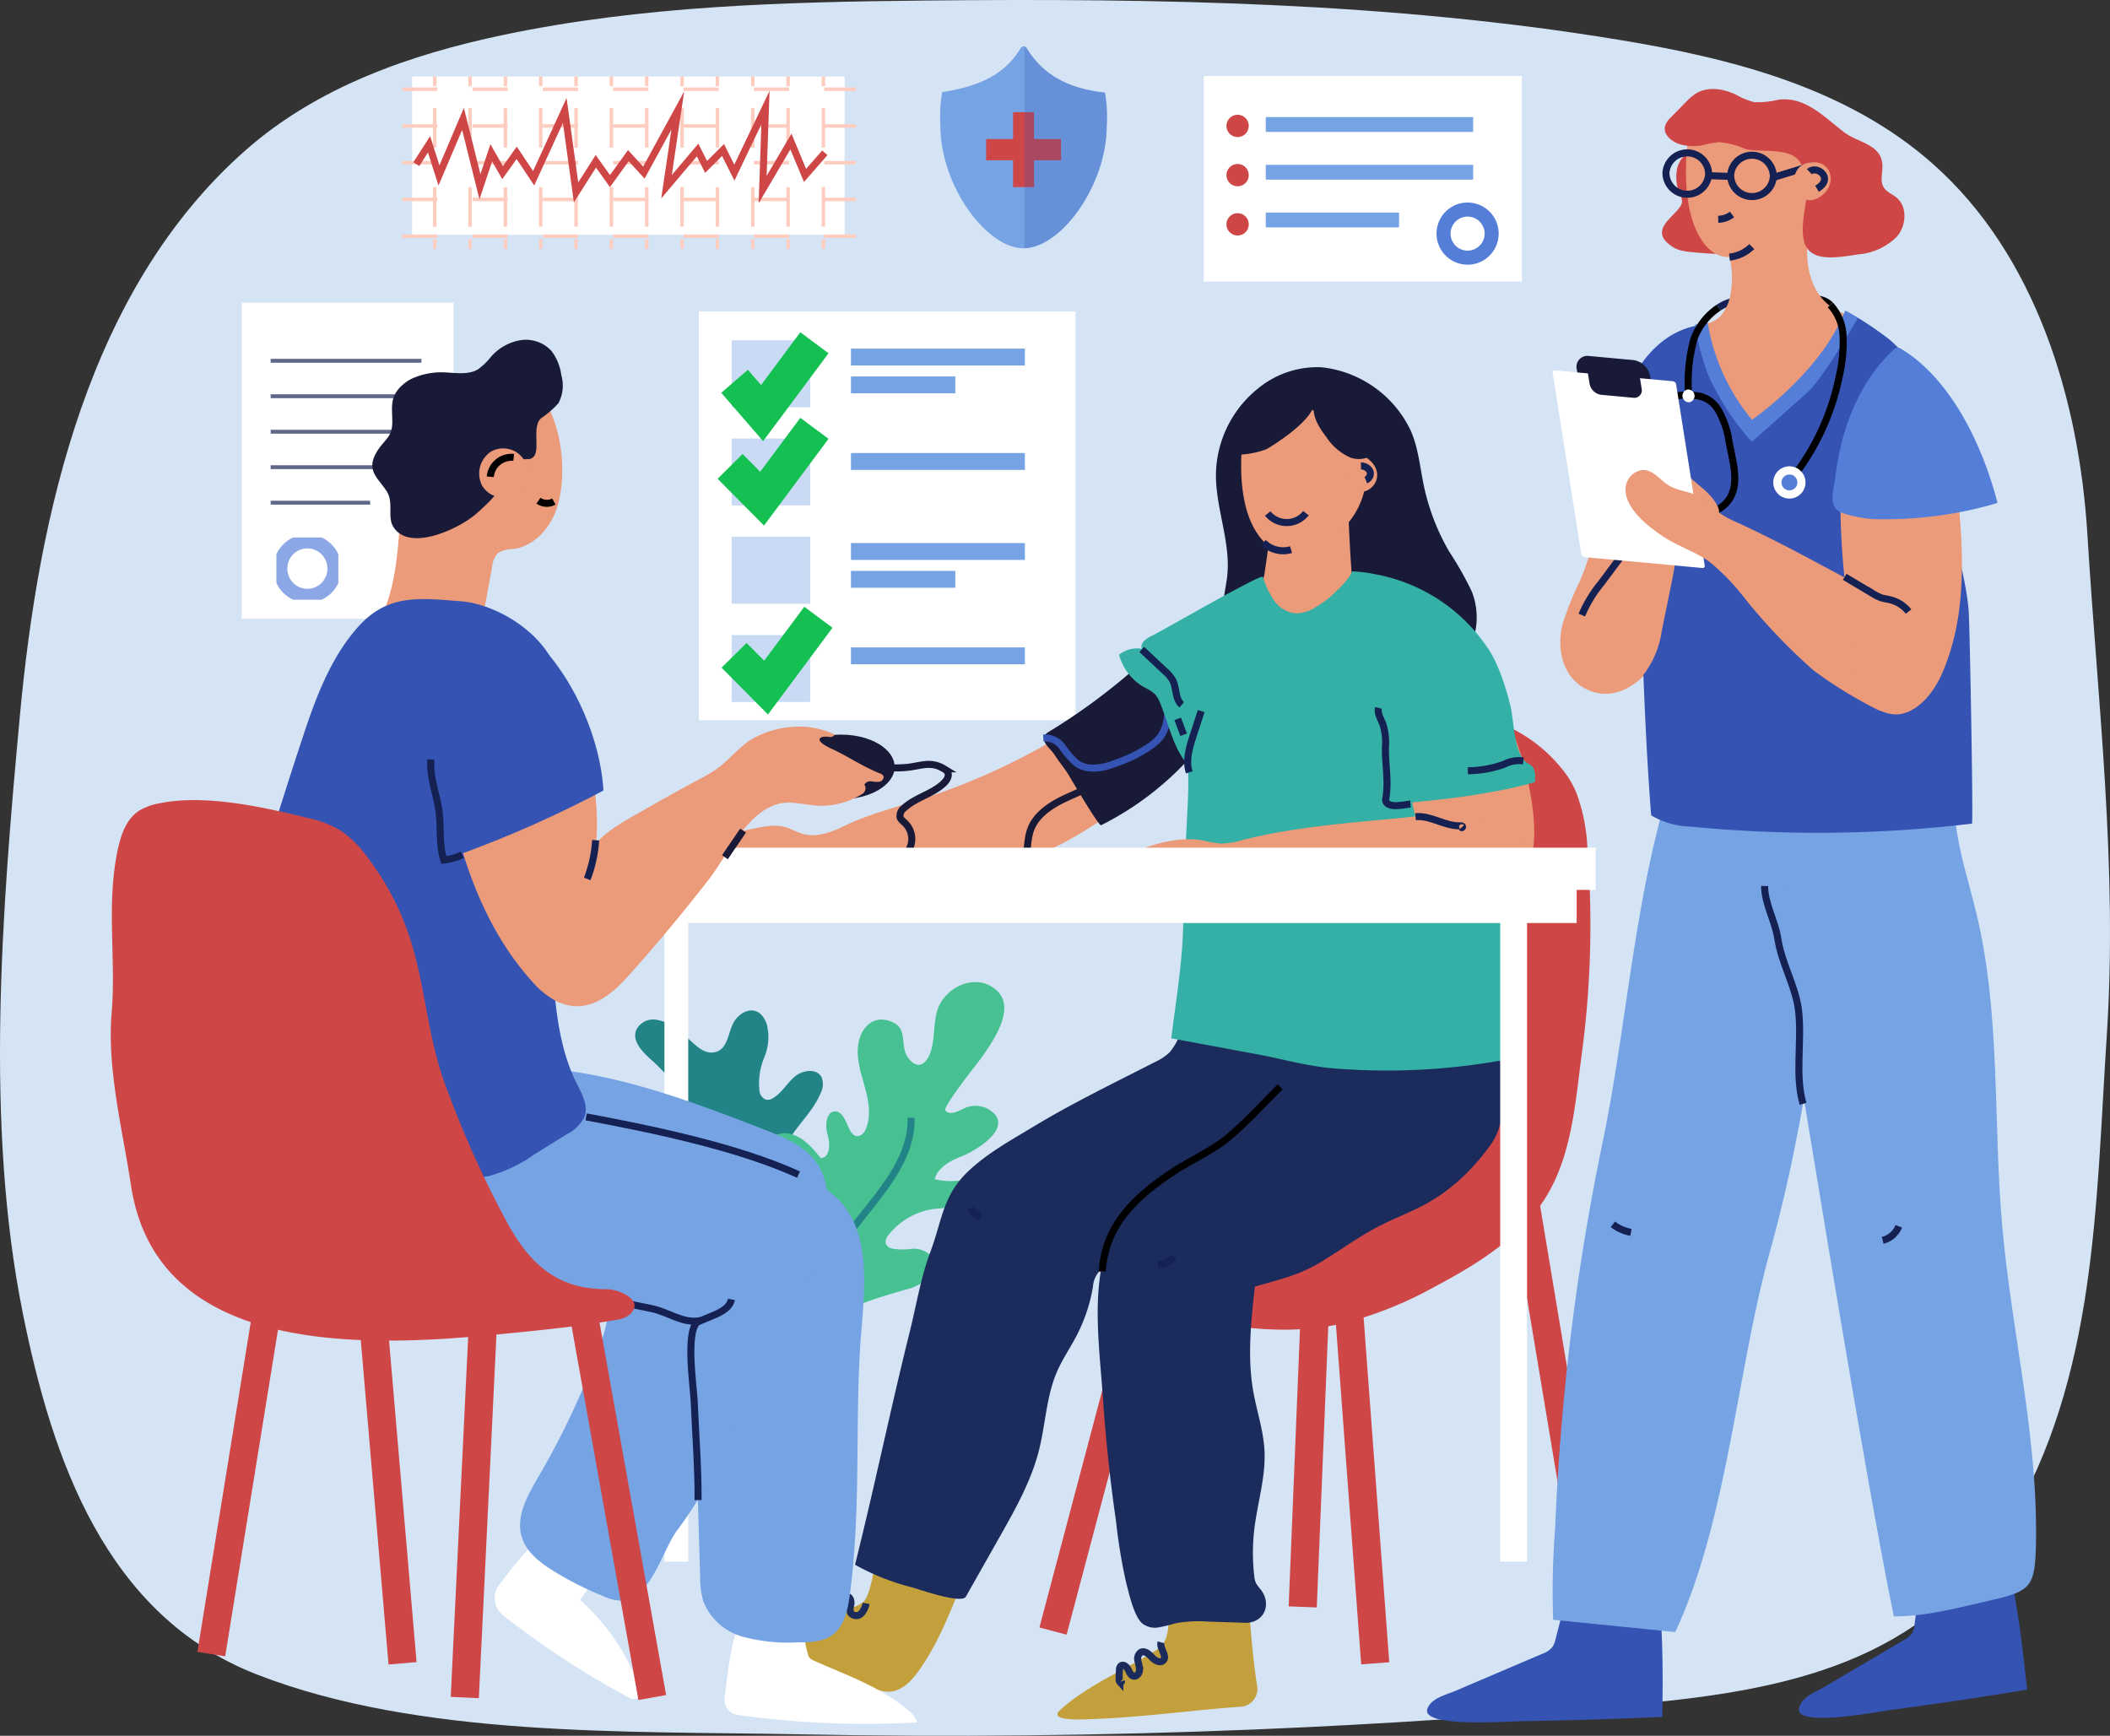 <svg id="Grupo_1081149" data-name="Grupo 1081149" xmlns="http://www.w3.org/2000/svg" xmlns:xlink="http://www.w3.org/1999/xlink" width="300" height="246.811" viewBox="0 0 300 246.811">
  <rect x="0" y="0" width="300" height="246.811" fill="#333333" stroke="none"/>
  <defs>
    <clipPath id="clip-path">
      <rect id="Rectángulo_379682" data-name="Rectángulo 379682" width="300" height="246.811" fill="none"/>
    </clipPath>
    <clipPath id="clip-path-3">
      <rect id="Rectángulo_379650" data-name="Rectángulo 379650" width="11.164" height="9.521" fill="none"/>
    </clipPath>
    <clipPath id="clip-path-4">
      <rect id="Rectángulo_379652" data-name="Rectángulo 379652" width="11.164" height="9.52" fill="none"/>
    </clipPath>
    <clipPath id="clip-path-7">
      <rect id="Rectángulo_379665" data-name="Rectángulo 379665" width="11.722" height="28.674" fill="none"/>
    </clipPath>
    <clipPath id="clip-path-8">
      <rect id="Rectángulo_379674" data-name="Rectángulo 379674" width="21.434" height="0.553" fill="none"/>
    </clipPath>
    <clipPath id="clip-path-12">
      <rect id="Rectángulo_379678" data-name="Rectángulo 379678" width="14.137" height="0.553" fill="none"/>
    </clipPath>
    <clipPath id="clip-path-13">
      <rect id="Rectángulo_379679" data-name="Rectángulo 379679" width="8.81" height="8.852" fill="none"/>
    </clipPath>
  </defs>
  <g id="Grupo_1081148" data-name="Grupo 1081148" clip-path="url(#clip-path)">
    <g id="Grupo_1081147" data-name="Grupo 1081147">
      <g id="Grupo_1081146" data-name="Grupo 1081146" clip-path="url(#clip-path)">
        <path id="Trazado_833975" data-name="Trazado 833975" d="M178.194,245.922q27.542-1.127,55.008-3.68c20.489-1.905,40.54-5.791,52.259-25.308,12.673-21.107,12.507-45.734,14.076-69.6,1.585-24.108-1.292-47.405-2.748-71.3C295.6,56.6,289.4,36.265,274.865,23.347,262.555,12.408,246.13,8.293,230.219,5.667,197.647.294,164.54-.257,131.573.077c-20.1.2-40.32.745-60.031,4.893C58.4,7.735,45.217,12.294,34.937,21.344,12.638,40.975,5.485,72.938,2.806,101.989c-2.516,27.277-4.984,57.762.429,84.7C7.413,207.471,15.013,229.72,36.544,238.1c23.077,8.979,52.659,8.017,77.079,8.5q32.286.641,64.572-.679" transform="translate(0 0)" fill="#d5e4f5"/>
        <rect id="Rectángulo_379648" data-name="Rectángulo 379648" width="53.542" height="58.119" transform="translate(99.368 44.291)" fill="#fff"/>
        <g id="Grupo_1081115" data-name="Grupo 1081115" transform="translate(104.031 90.295)" opacity="0.4">
          <g id="Grupo_1081114" data-name="Grupo 1081114">
            <g id="Grupo_1081113" data-name="Grupo 1081113" clip-path="url(#clip-path-3)">
              <rect id="Rectángulo_379649" data-name="Rectángulo 379649" width="11.164" height="9.521" fill="#76a3e3"/>
            </g>
          </g>
        </g>
        <g id="Grupo_1081118" data-name="Grupo 1081118" transform="translate(104.031 76.323)" opacity="0.4">
          <g id="Grupo_1081117" data-name="Grupo 1081117">
            <g id="Grupo_1081116" data-name="Grupo 1081116" clip-path="url(#clip-path-4)">
              <rect id="Rectángulo_379651" data-name="Rectángulo 379651" width="11.164" height="9.521" transform="translate(0 -0.001)" fill="#76a3e3"/>
            </g>
          </g>
        </g>
        <g id="Grupo_1081121" data-name="Grupo 1081121" transform="translate(104.031 62.351)" opacity="0.4">
          <g id="Grupo_1081120" data-name="Grupo 1081120">
            <g id="Grupo_1081119" data-name="Grupo 1081119" clip-path="url(#clip-path-3)">
              <rect id="Rectángulo_379653" data-name="Rectángulo 379653" width="11.164" height="9.521" fill="#76a3e3"/>
            </g>
          </g>
        </g>
        <g id="Grupo_1081124" data-name="Grupo 1081124" transform="translate(104.031 48.379)" opacity="0.4">
          <g id="Grupo_1081123" data-name="Grupo 1081123">
            <g id="Grupo_1081122" data-name="Grupo 1081122" clip-path="url(#clip-path-3)">
              <rect id="Rectángulo_379655" data-name="Rectángulo 379655" width="11.164" height="9.521" fill="#76a3e3"/>
            </g>
          </g>
        </g>
        <path id="Trazado_833976" data-name="Trazado 833976" d="M188.942,93.643l3.915,4.522,7.44-10" transform="translate(-84.502 -39.429)" fill="none" stroke="#14c052" stroke-miterlimit="10" stroke-width="5"/>
        <path id="Trazado_833977" data-name="Trazado 833977" d="M187.792,115.588l4.551,4.589,7.44-10" transform="translate(-83.987 -49.273)" fill="none" stroke="#14c052" stroke-miterlimit="10" stroke-width="5"/>
        <path id="Trazado_833978" data-name="Trazado 833978" d="M188.814,164.186l4.551,4.589,7.44-10" transform="translate(-84.445 -71.008)" fill="none" stroke="#14c052" stroke-miterlimit="10" stroke-width="5"/>
        <rect id="Rectángulo_379657" data-name="Rectángulo 379657" width="24.73" height="2.402" transform="translate(120.988 49.569)" fill="#76a3e3"/>
        <rect id="Rectángulo_379658" data-name="Rectángulo 379658" width="14.837" height="2.402" transform="translate(120.989 53.525)" fill="#76a3e3"/>
        <rect id="Rectángulo_379659" data-name="Rectángulo 379659" width="24.73" height="2.402" transform="translate(120.988 64.415)" fill="#76a3e3"/>
        <rect id="Rectángulo_379660" data-name="Rectángulo 379660" width="24.73" height="2.402" transform="translate(120.988 77.215)" fill="#76a3e3"/>
        <rect id="Rectángulo_379661" data-name="Rectángulo 379661" width="24.73" height="2.402" transform="translate(120.988 92.053)" fill="#76a3e3"/>
        <rect id="Rectángulo_379662" data-name="Rectángulo 379662" width="14.837" height="2.402" transform="translate(120.989 81.172)" fill="#76a3e3"/>
        <line id="Línea_1027" data-name="Línea 1027" x1="2.291" y2="56.119" transform="translate(185.222 172.367)" fill="none" stroke="#cf4646" stroke-miterlimit="10" stroke-width="4"/>
        <line id="Línea_1028" data-name="Línea 1028" x1="12.984" y2="49.007" transform="translate(149.718 182.915)" fill="none" stroke="#cf4646" stroke-miterlimit="10" stroke-width="4"/>
        <line id="Línea_1029" data-name="Línea 1029" x2="8.589" y2="51.538" transform="translate(216.718 170.076)" fill="none" stroke="#cf4646" stroke-miterlimit="10" stroke-width="4"/>
        <line id="Línea_1030" data-name="Línea 1030" x2="4.427" y2="59.503" transform="translate(191.103 177)" fill="none" stroke="#cf4646" stroke-miterlimit="10" stroke-width="4"/>
        <path id="Trazado_833979" data-name="Trazado 833979" d="M347.654,191.455a21.362,21.362,0,0,0-9.194-7.329,31.876,31.876,0,0,0-25.235-.19,31.026,31.026,0,0,0-15.26,13.955c-2.379,4.765-1.89,11.912-2.856,17.273q-2.466,13.688-4.931,27.377c-.092.512-6.3,4.2-7.036,5.021-2.334,2.614-4.373,5.791-4,9.451a10.993,10.993,0,0,0,4.917,7.6,26.326,26.326,0,0,0,8.595,3.513c7.56,1.95,15.556,2.911,23.167,1.171a54.268,54.268,0,0,0,13.058-5.239c5-2.635,9.914-5.643,13.651-9.878,5.674-6.432,6.125-15.212,7.209-23.34a137.68,137.68,0,0,0,.783-29.011,25.632,25.632,0,0,0-1.567-7.948,14.66,14.66,0,0,0-1.3-2.422" transform="translate(-124.822 -81.141)" fill="#cf4646"/>
        <path id="Trazado_833980" data-name="Trazado 833980" d="M242.135,18.434a20.056,20.056,0,0,0-.264,4.763c0,8.56,6.559,17.44,11.826,17.44s11.826-8.881,11.826-17.44a19.508,19.508,0,0,0-.253-4.7c-4.962-.532-8.731-2.362-11.14-6.334a.493.493,0,0,0-.849.008c-2.287,3.915-6.2,5.489-11.146,6.259" transform="translate(-108.167 -5.335)" fill="#76a3e3"/>
        <rect id="Rectángulo_379663" data-name="Rectángulo 379663" width="2.978" height="10.647" transform="translate(144.04 15.954)" fill="#cf4646"/>
        <rect id="Rectángulo_379664" data-name="Rectángulo 379664" width="10.647" height="3.017" transform="translate(140.206 19.77)" fill="#cf4646"/>
        <g id="Grupo_1081127" data-name="Grupo 1081127" transform="translate(145.652 6.622)" opacity="0.24" style="mix-blend-mode: multiply;isolation: isolate">
          <g id="Grupo_1081126" data-name="Grupo 1081126">
            <g id="Grupo_1081125" data-name="Grupo 1081125" clip-path="url(#clip-path-7)">
              <path id="Trazado_833981" data-name="Trazado 833981" d="M274.948,18.525c-4.962-.532-8.731-2.363-11.139-6.334a.47.47,0,0,0-.312-.21V40.654c5.247-.134,11.7-8.94,11.7-17.434a19.507,19.507,0,0,0-.253-4.7" transform="translate(-263.497 -11.98)" fill="#3453b3"/>
            </g>
          </g>
        </g>
        <rect id="Rectángulo_379666" data-name="Rectángulo 379666" width="45.213" height="29.242" transform="translate(171.162 10.799)" fill="#fff"/>
        <path id="Trazado_833982" data-name="Trazado 833982" d="M318.635,31.108a1.584,1.584,0,1,1-1.584-1.584,1.584,1.584,0,0,1,1.584,1.584" transform="translate(-141.089 -13.204)" fill="#cf4646"/>
        <path id="Trazado_833983" data-name="Trazado 833983" d="M318.635,43.769a1.584,1.584,0,1,1-1.584-1.584,1.584,1.584,0,0,1,1.584,1.584" transform="translate(-141.089 -18.867)" fill="#cf4646"/>
        <circle id="Elipse_5958" data-name="Elipse 5958" cx="3.421" cy="3.421" r="3.421" transform="translate(204.547 35.76) rotate(-76.718)" fill="none" stroke="#557ed9" stroke-miterlimit="10" stroke-width="2"/>
        <path id="Trazado_833984" data-name="Trazado 833984" d="M318.635,56.429a1.584,1.584,0,1,1-1.584-1.584,1.584,1.584,0,0,1,1.584,1.584" transform="translate(-141.089 -24.529)" fill="#cf4646"/>
        <rect id="Rectángulo_379667" data-name="Rectángulo 379667" width="29.486" height="2.106" transform="translate(179.967 16.65)" fill="#76a3e3"/>
        <rect id="Rectángulo_379668" data-name="Rectángulo 379668" width="29.486" height="2.106" transform="translate(179.967 23.437)" fill="#76a3e3"/>
        <rect id="Rectángulo_379669" data-name="Rectángulo 379669" width="18.955" height="2.106" transform="translate(179.967 30.223)" fill="#76a3e3"/>
        <path id="Trazado_833985" data-name="Trazado 833985" d="M166.8,262.561a6.665,6.665,0,0,0-3.08-1.335,2.686,2.686,0,0,0-2.778,1.5c-.612,1.648,1,3.188,2.317,4.357a22.31,22.31,0,0,1,3.058,3.344,1.178,1.178,0,0,1,.327.928,1.069,1.069,0,0,1-.586.609c-2.435,1.319-5.881.358-7.843,2.312-.5.494-.823,1.334-.375,1.872a1.69,1.69,0,0,0,.936.469,13.329,13.329,0,0,0,3.522.371,7.3,7.3,0,0,1,2.32.113,1.832,1.832,0,0,1,1.407,1.651c1.122.771-.886,1.214-2.117,1.8s-2.859,1.166-2.917,2.526c-.076,1.78,2.6,2.175,4.194,1.385s3.257-2.134,4.94-1.549c1.213.751.107,2.589-1,3.482s-2.194,2.755-.966,3.479a1.665,1.665,0,0,0,1.066.157c1.72-.229,2.919-1.742,4.2-2.913s3.311-2.066,4.664-.981a3.541,3.541,0,0,1,.975,1.459c1.883,4.561.167,9.7-.23,14.623a2.621,2.621,0,0,0,.342,1.864,1.856,1.856,0,0,0,2.6-.028,4.782,4.782,0,0,0,1.211-2.6,28.058,28.058,0,0,0-.292-13.029c-.637-2.415-1.607-4.876-1.148-7.331.68-3.627,4.226-6.016,5.633-9.427a2.722,2.722,0,0,0,.121-2.277c-.678-1.27-2.657-1.02-3.767-.1s-1.829,2.277-3.049,3.041a1.449,1.449,0,0,1-1.078.27,1.49,1.49,0,0,1-.923-1.221,9.512,9.512,0,0,1,.682-4.8,7.424,7.424,0,0,0,.324-4.8c-1.045-2.721-3.278-2.091-4.473-.5-.9,1.2-.915,3.706-2.392,4.4-2.269,1.067-4.063-1.924-5.822-3.125" transform="translate(-70.498 -116.243)" fill="#228487"/>
        <path id="Trazado_833986" data-name="Trazado 833986" d="M214.486,290.5a1.193,1.193,0,0,1-.829-.682,1.443,1.443,0,0,1,.416-1.266,10.007,10.007,0,0,1,6.314-3.663,22.557,22.557,0,0,0,3.311-.47c2.192-.671,3.259-3.448.189-3.554a9.9,9.9,0,0,1-3.279-.211c.465-1.672,2.2-2.626,3.818-3.249,2.081-.8,8.053-4.407,3.616-6.822a3.826,3.826,0,0,0-3.437.09c-.817.4-1.953.931-2.47.185-.384-.553,4.927-7.162,5.405-7.864,1.579-2.317,4.581-6.744,1.873-9.192-2.985-2.7-7.526-.386-8.471,2.994-.43,1.541-.354,3.177-.65,4.749-.509,2.707-2.037,3.851-3.507,1.766-1.228-1.741.237-4.245-2.61-5.171-2.176-.708-3.785.691-4.317,2.783-.526,2.07.142,4.23.725,6.284s1.077,4.308.24,6.272a1.6,1.6,0,0,1-.962,1.016c-1.678.416-1.571-3.283-3.29-3.469-1.36-.148-1.595,1.916-1.2,3.226s.4,3.325-.969,3.4c-1.13-1.406-2.377-2.874-4.1-3.39s-4,.443-4.157,2.24a4.643,4.643,0,0,0,1.144,2.887l4.207,6.057c.616.886,1.148,2.29.238,2.869-.478.3-1.1.159-1.658.274-1.446.3-1.9,2.243-1.44,3.647s1.486,2.571,1.928,3.981c.823,2.627-.527,5.373-1.545,7.931-.909,2.283-1.748,5.8.333,7.624-.3-.263,4.491-9.135,5.174-9.914,2.576-2.935,8.28-4.42,11.958-5.513a7.03,7.03,0,0,0,2.261-.934c.984-.734,2.052-3.17.982-4.18a3.371,3.371,0,0,0-2.505-.667,8.453,8.453,0,0,1-2.654-.048l-.076-.022" transform="translate(-87.717 -112.981)" fill="#47c092"/>
        <path id="Trazado_833987" data-name="Trazado 833987" d="M218.335,287.538c.165,5.917-4.424,10.707-8.038,15.395a58.036,58.036,0,0,0-11.742,29.829" transform="translate(-88.8 -128.597)" fill="none" stroke="#228487" stroke-miterlimit="10" stroke-width="1"/>
        <path id="Trazado_833988" data-name="Trazado 833988" d="M384.885,408.527a3.176,3.176,0,0,1-1.432.958l-12.419,5.3c-1.254.535-3.376,1-3.926,2.512-.989,2.727,11.338,1.8,13.371,1.774q10.024-.15,20.039-.615c-.129.006,1.083-25.727-4.192-28.268-2.072-1-4.6.108-6.062,1.939s-2.092,4.223-2.687,6.536q-1.119,4.349-2.238,8.7a3.471,3.471,0,0,1-.454,1.162" transform="translate(-164.158 -174.34)" fill="#3453b3"/>
        <path id="Trazado_833989" data-name="Trazado 833989" d="M478.859,403.906a3.069,3.069,0,0,1-1.269,1.117l-11.368,6.691c-1.148.676-3.144,1.378-3.492,2.949-.628,2.83,11.176.515,13.137.254q9.671-1.284,19.3-2.881c-.124.02-2.045-25.765-7.448-27.7-2.122-.761-4.437.629-5.627,2.62s-1.515,4.445-1.812,6.818q-.559,4.462-1.118,8.924a3.542,3.542,0,0,1-.3,1.209" transform="translate(-206.939 -171.794)" fill="#3453b3"/>
        <path id="Trazado_833990" data-name="Trazado 833990" d="M442.856,196.2a34.691,34.691,0,0,0,1.564-6.031c.836-5.594-.019-14.269-5.822-16.893-6.47-2.926-13.643.412-17.744,5.7-3.513,4.529-5.169,10.2-6.56,15.755-3.7,14.775-4.79,29.909-7.86,44.705a335.941,335.941,0,0,0-6.746,54.914,111.6,111.6,0,0,0-.282,12.978l17.362,1.743c7.425-15.941,8.8-37.365,13.444-54.045,1.93-6.932,3.461-13.987,4.716-21.071,1.036-5.848,3.235-11.647,3.97-17.509.326-2.6.093-5.242.359-7.848.439-4.291,2.206-8.3,3.6-12.4" transform="translate(-178.576 -77.01)" fill="#76a3e3"/>
        <path id="Trazado_833991" data-name="Trazado 833991" d="M481.115,178.994c3.241,5.119,1.249,11.662,2,17.485.548,4.27,1.924,8.383,2.923,12.57,3.46,14.5,2.351,29.517,3.642,44.26,1.333,15.236,5.133,30.065,4.806,45.495-.124,5.857-.761,6.559-6.126,7.781-4.627,1.054-9.3,2.382-14.084,2.364-4.242-20.807-11.934-68.728-12.549-72.187-2.524-14.195-5.039-28.865-1.737-42.9,1.156-4.915,3.195-9.907,7.2-12.986s11.232-6.149,13.932-1.883" transform="translate(-205.016 -79.115)" fill="#76a3e3"/>
        <path id="Trazado_833992" data-name="Trazado 833992" d="M443.879,77.632a6.252,6.252,0,0,0-1.814.829" transform="translate(-197.707 -34.72)" fill="none" stroke="#142152" stroke-miterlimit="10" stroke-width="1"/>
        <path id="Trazado_833993" data-name="Trazado 833993" d="M465.677,76.672a6.837,6.837,0,0,1,1.7.3,3.181,3.181,0,0,1,1.135.684" transform="translate(-208.267 -34.29)" fill="none" stroke="#000" stroke-miterlimit="10" stroke-width="1"/>
        <path id="Trazado_833994" data-name="Trazado 833994" d="M430,52.823a9.757,9.757,0,0,0,1.887.3c3.57.326,7.83.874,8.716-3.155.677-3.077-1.025-7.765-3.377-9.8-2.242-1.935-6.588-2.571-7.551.952a6.125,6.125,0,0,0,.443,3.959,1.664,1.664,0,0,1,.212,1.036c-.456,1.752-5.222,3.754-1.285,6.277a3.736,3.736,0,0,0,.955.426" transform="translate(-191.193 -17.263)" fill="#cf4646"/>
        <path id="Trazado_833995" data-name="Trazado 833995" d="M433.089,61.21a6.25,6.25,0,0,0-1.52,4.988c.821,5.715,4.259,9.373,10.564,8.841,11.449-.966,26.721-11.268,13.056-16.424-5.165-1.948-5.744-7.624-5-11.918,1.754-10.171,8.656-16.684-16.955-15.152-.548,4.1-.893,8.468.045,12.542.649,2.819,2.309,6.5,5.609,6.481a12.886,12.886,0,0,1,.224,4.754,6.728,6.728,0,0,1-1.465,3.6,4.007,4.007,0,0,1-2.09,1.122,4.876,4.876,0,0,0-2.465,1.166" transform="translate(-192.988 -14.009)" fill="#eb9a7a"/>
        <path id="Trazado_833996" data-name="Trazado 833996" d="M405.392,121.893c-.385,1.178-.809,2.343-1.295,3.486a42.571,42.571,0,0,0-2.439,6.073c-.944,3.728.1,7.979,3.877,9.473,7.9,3.123,14.274-11.139,15.365-17.027.889-4.8,8.979-29.805-2.377-28.33a3.133,3.133,0,0,0-1.729.73c-.835.763-1.379,1.974-2.147,2.843a24.423,24.423,0,0,0-2.64,3.53,36.926,36.926,0,0,0-3.581,8.476c-1.078,3.561-1.881,7.215-3.034,10.746" transform="translate(-179.49 -42.714)" fill="#eb9a7a"/>
        <path id="Trazado_833997" data-name="Trazado 833997" d="M431.417,24.535c-.13.129-.259.26-.388.391L429.1,26.9a3.023,3.023,0,0,0-.845,1.213c-.363,1.276,1.024,2.384,2.312,2.7a7.1,7.1,0,0,0,2.947.094,16.04,16.04,0,0,1,2.422-.453,11.413,11.413,0,0,1,3.6.927c2.209.7,6.684-.439,8.038,2.154,1.924,3.684-.081,6.6.3,10.286.393,3.852,4.39,3.112,7.865,2.587a8.744,8.744,0,0,0,5.467-2.523c1.336-1.557,1.539-4.209-.03-5.53-.611-.514-1.44-.806-1.853-1.491-.518-.858-.175-1.95-.174-2.952,0-3.162-3.38-3.317-5.4-4.838-2.794-2.107-5.488-5.113-9.323-4.668a13.257,13.257,0,0,1-3.437.371,9.755,9.755,0,0,1-2.647-1.072c-1.75-.83-3.9-1.2-5.581-.244a6.541,6.541,0,0,0-1.337,1.071" transform="translate(-191.505 -10.24)" fill="#cf4646"/>
        <path id="Trazado_833998" data-name="Trazado 833998" d="M411.738,99.723l-.024.062a16.569,16.569,0,0,0-1.5,6.483,11.807,11.807,0,0,0,4.7,1.251,11.217,11.217,0,0,0,6.472-1.84c1.864-1.127,3.151-2.945,5.147-3.719a.542.542,0,0,0,.24-.146.57.57,0,0,0,.091-.314c.153-1.8-.343-18.117-2.2-17.741-7.484,1.518-10.409,9.5-12.935,15.964" transform="translate(-183.46 -37.457)" fill="#3453b3"/>
        <path id="Trazado_833999" data-name="Trazado 833999" d="M421.939,122.642c.365,9.757.689,19.56,1.458,29.282a11.534,11.534,0,0,0,5.651,1.6,185.8,185.8,0,0,0,39.96-.426c.2-.024-.31-28.394-.475-30.352-.472-5.607-2.666-11.006-2.727-16.632-.019-1.705.16-3.416-.012-5.113a24.983,24.983,0,0,0-1.138-4.8,28.691,28.691,0,0,0-1.848-4.907A24.4,24.4,0,0,0,457.3,84.28c-.471-.382-6.1-4.61-6.462-3.688-3.429,8.8-13.091,15.228-13.1,15.235-.226.15-2.531-3.348-2.667-3.566-2.019-3.239-2.838-6.6-3.918-10.2-5.879.8-7.324,9.459-8.1,14.413a135.1,135.1,0,0,0-1.106,26.168" transform="translate(-188.633 -35.985)" fill="#3453b3"/>
        <path id="Trazado_834000" data-name="Trazado 834000" d="M451.224,42.965a3.037,3.037,0,0,1-6.067-.22A3.037,3.037,0,0,1,451.224,42.965Z" transform="translate(-199.09 -17.844)" fill="none" stroke="#142152" stroke-miterlimit="10" stroke-width="1"/>
        <path id="Trazado_834001" data-name="Trazado 834001" d="M434.579,42.363a3.037,3.037,0,0,1-6.067-.22A3.037,3.037,0,0,1,434.579,42.363Z" transform="translate(-191.646 -17.575)" fill="none" stroke="#142152" stroke-miterlimit="10" stroke-width="1"/>
        <line id="Línea_1031" data-name="Línea 1031" x2="3.134" y2="0.113" transform="translate(242.926 24.975)" fill="none" stroke="#142152" stroke-miterlimit="10" stroke-width="1"/>
        <line id="Línea_1032" data-name="Línea 1032" y1="1.781" x2="5.794" transform="translate(251.94 23.512)" fill="none" stroke="#142152" stroke-miterlimit="10" stroke-width="1"/>
        <path id="Trazado_834002" data-name="Trazado 834002" d="M465.108,46.688c-3.5,2.168-5.249-4.241-1.54-4.9,3.391-.605,4.194,3.259,1.54,4.9" transform="translate(-206.399 -18.659)" fill="#eb9a7a"/>
        <path id="Trazado_834003" data-name="Trazado 834003" d="M444.848,64.924a5.356,5.356,0,0,0,3.173-1.5" transform="translate(-198.952 -28.364)" fill="none" stroke="#142152" stroke-miterlimit="10" stroke-width="1"/>
        <path id="Trazado_834004" data-name="Trazado 834004" d="M465.41,43.965c1.009-.976,3.6.919,1.08,2.416" transform="translate(-208.148 -19.543)" fill="none" stroke="#142152" stroke-miterlimit="10" stroke-width="1"/>
        <path id="Trazado_834005" data-name="Trazado 834005" d="M443.914,55.175a3.382,3.382,0,0,1-1.959.681" transform="translate(-197.658 -24.676)" fill="none" stroke="#142152" stroke-miterlimit="10" stroke-width="1"/>
        <path id="Trazado_834006" data-name="Trazado 834006" d="M457.307,79.933c-3.431,8.8-13.234,15.5-13.234,15.5a28.874,28.874,0,0,1-6.32-13.91c-.527.158-1.29.24-1.8.424a37.723,37.723,0,0,0,1.955,7.285,37.708,37.708,0,0,0,6.136,9.349s6.874-6.1,7.968-7.1c1.867-1.7,5.55-7.84,7.141-10.574-.644-.252-1.166-.758-1.843-.978" transform="translate(-194.973 -35.749)" fill="#557ed9"/>
        <path id="Trazado_834007" data-name="Trazado 834007" d="M417.092,144.412a13.353,13.353,0,0,1-2.4,5.918c-2.366,2.849-9.047,4.344-10.233-.467-.8-3.258,2.26-8.267,3.692-11.109,1.31-2.6,2.756-5.124,4.082-7.712,1.145-2.235,2.66-4.33,3.561-6.674.607-1.58,1.507-2.84,3.555-1.848a4.158,4.158,0,0,1,2.124,3.216,7.508,7.508,0,0,1-1.147,4.956c-1.221,1.972-1.25,3.949-1.693,6.133q-.693,3.4-1.384,6.8-.08.391-.162.784" transform="translate(-180.831 -54.638)" fill="#eb9a7a"/>
        <path id="Trazado_834008" data-name="Trazado 834008" d="M412.3,143.51l-2.713,3.637a18.181,18.181,0,0,0-2.717,4.493" transform="translate(-181.966 -64.183)" fill="none" stroke="#142152" stroke-miterlimit="10" stroke-width="1"/>
        <path id="Trazado_834009" data-name="Trazado 834009" d="M438.585,79.131a9.1,9.1,0,0,0-3.526,4.508A23.161,23.161,0,0,0,434.287,91" transform="translate(-194.228 -35.39)" fill="none" stroke="#000" stroke-miterlimit="10" stroke-width="1"/>
        <path id="Trazado_834010" data-name="Trazado 834010" d="M434.414,101.746a4.088,4.088,0,0,1,4.136,1.961,12.71,12.71,0,0,1,1.593,4.668l.376,1.871c.38,1.885.742,3.933-.074,5.667a4.373,4.373,0,0,1-3.8,2.488" transform="translate(-194.286 -45.465)" fill="none" stroke="#000" stroke-miterlimit="10" stroke-width="1"/>
        <path id="Trazado_834011" data-name="Trazado 834011" d="M436.971,131.911a.705.705,0,0,1,.061-.345l.069-.153a.517.517,0,0,1,.155-.209.5.5,0,0,1,.222-.146.5.5,0,0,1,.261-.035.486.486,0,0,1,.25.058l.144.094a.68.68,0,0,1,.2.294c.013.06.025.12.039.18a.709.709,0,0,1-.061.346l-.069.152a.511.511,0,0,1-.155.21.5.5,0,0,1-.222.146.492.492,0,0,1-.262.035.484.484,0,0,1-.249-.058l-.145-.094a.689.689,0,0,1-.2-.294l-.038-.18" transform="translate(-195.428 -58.596)"/>
        <path id="Trazado_834012" data-name="Trazado 834012" d="M429.114,101.629a4.1,4.1,0,0,0-4.041,2.159,12.748,12.748,0,0,0-1.378,4.74l-.29,1.887c-.292,1.9-.561,3.966.333,5.657a4.36,4.36,0,0,0,3.91,2.3" transform="translate(-189.237 -45.427)" fill="none" stroke="#000" stroke-miterlimit="10" stroke-width="1"/>
        <path id="Trazado_834013" data-name="Trazado 834013" d="M431.671,131.887a.7.7,0,0,0-.076-.342l-.076-.149a.511.511,0,0,0-.165-.2.669.669,0,0,0-.738-.088l-.14.1a.692.692,0,0,0-.187.3c-.01.06-.02.121-.03.182a.7.7,0,0,0,.077.342l.076.149a.511.511,0,0,0,.164.2.5.5,0,0,0,.229.135.728.728,0,0,0,.51-.048l.14-.1a.69.69,0,0,0,.188-.3l.03-.182" transform="translate(-192.427 -58.6)"/>
        <path id="Trazado_834014" data-name="Trazado 834014" d="M433.479,100.18a.919.919,0,0,1,.278,1.813.919.919,0,0,1-.278-1.813" transform="translate(-193.544 -44.798)" fill="#fff"/>
        <path id="Trazado_834015" data-name="Trazado 834015" d="M437.022,125.236a5.781,5.781,0,0,1,.481.809,1.734,1.734,0,0,1,.221.8.711.711,0,0,1-.425.659.949.949,0,0,1-.414.022,3.779,3.779,0,0,1-2.612-1.461,15.349,15.349,0,0,1-1.584-2.54c-.208-.426-1.028-3.6.205-2.246,1.281,1.408,3.03,2.412,4.127,3.962" transform="translate(-193.309 -54.089)" fill="#eb9a7a"/>
        <path id="Trazado_834016" data-name="Trazado 834016" d="M408.707,100.658l6.344.585a1.546,1.546,0,0,0,1.713-1.91l-.773-4.9a2.826,2.826,0,0,0-2.376-2.287l-6.345-.585a1.547,1.547,0,0,0-1.713,1.91l.774,4.9a2.825,2.825,0,0,0,2.376,2.287" transform="translate(-181.368 -40.946)" fill="#191a37"/>
        <path id="Trazado_834017" data-name="Trazado 834017" d="M403.888,121.824l16.784,1.549a.289.289,0,0,0,.319-.357l-4.07-25.769a.527.527,0,0,0-.443-.426l-16.784-1.549a.288.288,0,0,0-.32.356l4.069,25.77a.527.527,0,0,0,.443.426" transform="translate(-178.613 -42.608)" fill="#fff"/>
        <path id="Trazado_834018" data-name="Trazado 834018" d="M410.315,98.146l4.586.423a1.065,1.065,0,0,0,1.18-1.316l-.207-1.313a1.947,1.947,0,0,0-1.637-1.576l-4.586-.423a1.065,1.065,0,0,0-1.18,1.316l.208,1.314a1.947,1.947,0,0,0,1.637,1.575" transform="translate(-182.674 -42.011)" fill="#191a37"/>
        <path id="Trazado_834019" data-name="Trazado 834019" d="M444.906,149.446a83.021,83.021,0,0,1-9.708-10.128,31.836,31.836,0,0,0-5.09-5.322c-1.863-1.379-4.136-2.1-6.113-3.311-2.183-1.34-5.9-4.127-5.871-6.966a2.778,2.778,0,0,1,2.328-2.811c1.409-.083,2.353,1.1,3.359,1.883,1.475,1.145,3.453,1.056,4.981,2a12.546,12.546,0,0,1,1.648,1.45,14.79,14.79,0,0,0,3.736,2.2c3.811,1.769,7.5,3.669,11.2,5.663,4.107,2.215,8.88,4.533,12.132,7.925,2.078,2.167,4.343,5.153,3.514,8.039-.758,2.637-2.951,7.009-7.343,4.784a61.836,61.836,0,0,1-8.775-5.413" transform="translate(-187 -54.072)" fill="#eb9a7a"/>
        <path id="Trazado_834020" data-name="Trazado 834020" d="M482.827,124.33a70.623,70.623,0,0,1,7.232,1.424c.9,8.628,1.191,17.534-2.307,25.4-1.38,3.1-4.245,6.35-7.542,5.536-2.173-.536-3.558-2.7-4.228-4.832-1.547-4.927-1.658-9.785-2.079-14.9a104.193,104.193,0,0,1-.493-13.441,68.178,68.178,0,0,1,9.417.815" transform="translate(-211.697 -55.24)" fill="#eb9a7a"/>
        <path id="Trazado_834021" data-name="Trazado 834021" d="M472.811,112.943a19.613,19.613,0,0,0,4.271.85c.547.012,1.094.023,1.642.021a56.5,56.5,0,0,0,14.752-1.936c.447-.123.891-.259,1.334-.394-2.142-8.318-6.694-17.685-13.706-21.9a.944.944,0,0,0-.531-.184.968.968,0,0,0-.559.324c-5.137,4.884-7.47,11.509-8.312,18.4-.248,2.023-1.043,4.052,1.109,4.816" transform="translate(-210.806 -39.982)" fill="#557ed9"/>
        <path id="Trazado_834022" data-name="Trazado 834022" d="M466.8,78.455a6.885,6.885,0,0,1,1.793,4.209,21.319,21.319,0,0,1-.534,5.934,34.336,34.336,0,0,1-6.209,13.858" transform="translate(-206.557 -35.088)" fill="none" stroke="#000" stroke-miterlimit="10" stroke-width="1"/>
        <path id="Trazado_834023" data-name="Trazado 834023" d="M456.4,121.144a2.292,2.292,0,1,0,3.112-.908,2.292,2.292,0,0,0-3.112.908" transform="translate(-203.994 -53.648)" fill="#fff"/>
        <path id="Trazado_834024" data-name="Trazado 834024" d="M458.365,122.643a1.129,1.129,0,1,0,1.533-.447,1.129,1.129,0,0,0-1.533.447" transform="translate(-204.935 -54.588)" fill="#557ed9"/>
        <path id="Trazado_834025" data-name="Trazado 834025" d="M474.477,148.379l3.951,2.352a6.371,6.371,0,0,0,1.26.628c.427.139.878.187,1.314.3a4.754,4.754,0,0,1,2.56,1.662" transform="translate(-212.203 -66.36)" fill="none" stroke="#142152" stroke-miterlimit="10" stroke-width="1"/>
        <path id="Trazado_834026" data-name="Trazado 834026" d="M459.348,258.878c-1.2-4.157-.091-9.1-.656-13.428-.441-3.375-2.418-6.593-2.932-10.088-.353-2.4-1.892-5.009-1.869-7.451" transform="translate(-202.996 -101.93)" fill="none" stroke="#142152" stroke-miterlimit="10" stroke-width="1"/>
        <path id="Trazado_834027" data-name="Trazado 834027" d="M414.853,314.936a6.023,6.023,0,0,0,2.578,1.144" transform="translate(-185.537 -140.851)" fill="none" stroke="#142152" stroke-miterlimit="10" stroke-width="1"/>
        <path id="Trazado_834028" data-name="Trazado 834028" d="M486.548,315.45a3.333,3.333,0,0,1-2.29,1.994" transform="translate(-216.578 -141.081)" fill="none" stroke="#142152" stroke-miterlimit="10" stroke-width="1"/>
        <path id="Trazado_834029" data-name="Trazado 834029" d="M287.056,409.333a2.427,2.427,0,0,1-.183.242,4.236,4.236,0,0,1-.967.764c-4.49,2.858-9.58,4.852-13.521,8.43-1.9,1.728,3.729,1.318,4.431,1.3,2.388-.071,4.773-.248,7.153-.452,4.707-.405,9.4-.98,14.113-1.311a2.525,2.525,0,0,0,2.312-2.925c-.957-5.945-1.133-12.591-1.77-17.273-.242-1.779-1.065-.134-1.9-1.724-2.136-4.068-8.229-5.172-9.713-1.2-1.433,3.841,1.525,8.583.6,12.682a4.373,4.373,0,0,1-.557,1.466" transform="translate(-121.646 -175.633)" fill="#c4a03d"/>
        <path id="Trazado_834030" data-name="Trazado 834030" d="M207.027,401.715a2.33,2.33,0,0,1-.349.466,3.7,3.7,0,0,1-1.877.862,47.786,47.786,0,0,1-13.05.6c-1.117-.071-4.751.142-4.022,2.124a3.073,3.073,0,0,0,1.651,1.487c3.3,1.659,6.919,2.227,10.342,3.516,2.976,1.12,5.751,2.786,8.727,3.853a4.969,4.969,0,0,0,2.019.345c1.759-.129,3.1-1.588,4.124-3.026,3.034-4.273,4.839-9.409,6.838-14.218.625-1.5,1.25-3.223.571-4.7-1.331-2.9-8.673-4-10.986-1.883-2.485,2.272-2.573,6.479-3.543,9.487a5.541,5.541,0,0,1-.445,1.088" transform="translate(-83.916 -174.439)" fill="#c4a03d"/>
        <path id="Trazado_834031" data-name="Trazado 834031" d="M295.018,247.565a8.183,8.183,0,0,0-1.746-3.942,12.047,12.047,0,0,0-5.743-3.46,20.353,20.353,0,0,0-10.609-.337,8.549,8.549,0,0,0-3.556,1.588,10.032,10.032,0,0,0-1.95,2.446,70.168,70.168,0,0,0-5.278,10.16,8.2,8.2,0,0,1-1.489,2.634,7.644,7.644,0,0,1-2.07,1.368c-5.786,2.968-11.659,5.792-17.23,9.16-3.249,1.964-6.658,3.818-9.416,6.467-3.551,3.411-3.645,7.007-5.276,11.331-1.338,3.545-1.973,7.433-2.873,11.109-2.774,11.1-5.069,22.285-7.854,33.411a32.978,32.978,0,0,0,8.115,3.222c1.1.312,7.032,2.4,7.644,1.321l4.834-8.549c2.213-3.914,4.45-7.886,5.554-12.244.95-3.746,1.05-7.732,2.6-11.27.751-1.712,1.819-3.264,2.691-4.918a23.68,23.68,0,0,0,2.393-7.066,3.593,3.593,0,0,1,.793-2.079,3.316,3.316,0,0,1,1.444-.677,61.1,61.1,0,0,0,8.521-3.3,94.433,94.433,0,0,0,15.085-8.179A37.29,37.29,0,0,0,292.076,262c1.784-3.605,3.781-9.717,2.942-14.439" transform="translate(-98.361 -107.015)" fill="#1b2b5c"/>
        <path id="Trazado_834032" data-name="Trazado 834032" d="M333.2,282.52a25.415,25.415,0,0,1-4.588,3.118c-2,1.055-4.12,1.851-6.132,2.877-2.949,1.5-5.613,3.481-8.437,5.193-3.065,1.857-5.959,2.48-9.351,3.476-.546,4.951-1.09,9.982-.227,14.888.491,2.789,1.433,5.509,1.591,8.337.211,3.785-.993,7.493-1.442,11.258a28.393,28.393,0,0,0-.009,6.645,3.122,3.122,0,0,0,.253,1.042,6.334,6.334,0,0,0,.689.923c1.642,2.176.345,4.779-2.246,4.7l-5.311-.171a17.922,17.922,0,0,0-4.583.245,24.681,24.681,0,0,1-2.407.583,2.938,2.938,0,0,1-2.334-.572c-1.191-1.07-1.889-4.336-2.293-5.869a78.242,78.242,0,0,1-1.423-8.672q-1.259-8.7-1.859-17.473c-.687-10.061-2.736-21.575,5.31-28.919,11.969-10.924,24.455-19.341,38.651-27.156,3.215-1.77,7.768-2.434,10.66.321,2.056,1.958,1.79,4.446,1.85,6.971.106,4.432,1.339,8.965-1.361,12.753a30.148,30.148,0,0,1-5,5.509" transform="translate(-126.275 -114.236)" fill="#1b2b5c"/>
        <path id="Trazado_834033" data-name="Trazado 834033" d="M318.917,97.32q.177-.135.358-.266a13.215,13.215,0,0,1,8.532-2.6,15.929,15.929,0,0,1,12.644,8.995c1.083,2.449,1.31,5.175,1.859,7.8a31.706,31.706,0,0,0,3.621,9.423,47.542,47.542,0,0,1,3.187,5.623c1.457,3.537.862,9.023-3.379,10.279a44.094,44.094,0,0,1-14.467,1.417c-3.874-.138-11.881,1.156-14.868-1.5-4.006-3.582-2.811-7.175-2.109-11.836.757-5.037-1.623-10.048-1.533-15.141a15.962,15.962,0,0,1,6.155-12.185" transform="translate(-139.877 -42.229)" fill="#191a37"/>
        <path id="Trazado_834034" data-name="Trazado 834034" d="M231.5,176.391c-1.634,1.156-3.339,2.215-5.053,3.2a94.063,94.063,0,0,1-14.363,6.483c-4.5,1.654-9.324,2.628-13.617,4.707-1.813.878-3.857,1.652-5.8,1.124-.788-.214-1.506-.632-2.28-.894-3.666-1.244-8.209,2.335-11.443-.4-.732-.62-1.395-1.672-2.331-1.461a1.521,1.521,0,0,0-.99.992,3.616,3.616,0,0,0,1.644,4.111c2.874,1.85,7.276,1.219,10.483,1.114,6.61-.218,13.228-.233,19.838,0,7.263.259,15.4,1.394,22.063-2.182,8.192-4.4,16.457-11.321,21.491-19.185a11.831,11.831,0,0,0,2.024-4.742,4.835,4.835,0,0,0-1.771-4.612c-1.668-1.136-3.937-.7-5.806.057-4.235,1.728-5.875,4.318-8.884,7.346a39.388,39.388,0,0,1-5.2,4.347" transform="translate(-78.465 -73.322)" fill="#eb9a7a"/>
        <path id="Trazado_834035" data-name="Trazado 834035" d="M281.2,171.269a86.651,86.651,0,0,1-11.994,8.785c-1.751,1.065.172,2.254.852,3.336.611.972,1.38,1.839,1.969,2.825.382.641,4.282,7.3,4.613,7.128a43.064,43.064,0,0,0,12.75-9.733c.766-.9-2.052-4.506-2.429-5.308-1.328-2.828-2.709-5.621-4.283-8.353q-.73.668-1.476,1.32" transform="translate(-120.079 -76.007)" fill="#191a37"/>
        <path id="Trazado_834036" data-name="Trazado 834036" d="M268.37,181.725a3,3,0,0,1,2.7,1.272,12.2,12.2,0,0,0,2.073,2.337c1.649,1.142,3.905.628,5.766-.122a19.7,19.7,0,0,0,4.655-2.34,6.589,6.589,0,0,0,1.536-1.445,5.568,5.568,0,0,0,.823-2.177,11.965,11.965,0,0,0-1.065-7.566" transform="translate(-120.025 -76.782)" fill="none" stroke="#3453b3" stroke-miterlimit="10" stroke-width="1"/>
        <path id="Trazado_834037" data-name="Trazado 834037" d="M337.029,126.1c.107,3.461.3,6.911.572,10.376s.525,11.185-4.225,12.049a3.944,3.944,0,0,1-3.468-1.578,11.325,11.325,0,0,1-1.62-2.389c-.881-1.675-1.811-3.261-2.623-4.99a5.472,5.472,0,0,1-.551-4.113q.371-2.564.742-5.128a14.393,14.393,0,0,1,1.784-4.907c1.168-2.187,9.229-8.452,9.313-2.672q.025,1.677.077,3.35" transform="translate(-145.334 -53.831)" fill="#eb9a7a"/>
        <path id="Trazado_834038" data-name="Trazado 834038" d="M321.295,103.451c.2-.262,2.306.048,2.668.074.856.061,1.71.16,2.557.305a19.523,19.523,0,0,1,4.367,1.244,10.133,10.133,0,0,1,5.316,4.565,9.5,9.5,0,0,1,.825,4.684,11.225,11.225,0,0,1-2.658,6.356,12.463,12.463,0,0,1-7.9,3.984,4.693,4.693,0,0,1-4.207-1.646c-2.63-2.956-3.107-7.731-3.008-11.507.07-2.65.392-5.863,2.042-8.059" transform="translate(-142.776 -46.22)" fill="#eb9a7a"/>
        <path id="Trazado_834039" data-name="Trazado 834039" d="M347.1,121.632c1.932,2.369,6.142-1.634,1.912-4.353-1.908-.532-3.108,2.564-1.912,4.353" transform="translate(-155.022 -52.424)" fill="#eb9a7a"/>
        <path id="Trazado_834040" data-name="Trazado 834040" d="M337.651,161.737a33.962,33.962,0,0,0-4.464-7.393,16.946,16.946,0,0,0-4.565-3.765,17.486,17.486,0,0,0-5.794-2.262,4.733,4.733,0,0,1-2.013-.595,15.741,15.741,0,0,1-4.929,4.623,5.5,5.5,0,0,1-2.88.941,4.245,4.245,0,0,1-3.111-1.832,12.547,12.547,0,0,1-1.6-3.355c-.189-.526-14.288,7.661-15.7,8.323-.814.383-1.852,1.081-1.491,1.9a4.092,4.092,0,0,0-3.254.843,7.633,7.633,0,0,0,3.606,4.65,6.038,6.038,0,0,1,1.5.962,4.15,4.15,0,0,1,.763,1.335c.972,2.363,1.559,4.991,2.792,7.123.759,1.313,1.139,1.4,1.174,3.211.05,2.63-.153,5.273-.272,7.9-.2,4.369-.36,8.74-.441,13.114-.1,5.407-1.029,10.852-1.7,16.245L307.608,216c3.65.679,6.954,1.667,10.72,1.975a92.771,92.771,0,0,0,24.264-1.195c.312-5.958.114-11.588.114-17.538,0-11.788.048-26.13-5.054-37.51" transform="translate(-128.741 -66.067)" fill="#35b0a6"/>
        <path id="Trazado_834041" data-name="Trazado 834041" d="M368.276,203.6a15.853,15.853,0,0,0,5.236.527,8.124,8.124,0,0,0,3.117-.4,5.389,5.389,0,0,0,3-4.372c.512-3.969-.8-10.163-2.109-13.931a14.464,14.464,0,0,0-4.408-6.809,7.486,7.486,0,0,0-7.712-1.153,7.689,7.689,0,0,0-3.8,5.357,17.964,17.964,0,0,0,.144,6.752c.635,3.744,1.4,8.534,3.626,11.736a5.856,5.856,0,0,0,2.911,2.3" transform="translate(-161.6 -79.089)" fill="#eb9a7a"/>
        <path id="Trazado_834042" data-name="Trazado 834042" d="M327.835,99.575q.575.1,1.141.231c2.316.549,3.865,2.926,5.239,4.869.753,1.064,1.1,3.163,2.578,3.335-.52,1.459-2.445,2-3.911,1.5a7.975,7.975,0,0,1-3.49-2.96c-1.029-1.34-2.031-2.932-1.752-4.6-.371,2.213-4.79,5.176-6.552,6.231-1.035.621-6.863,1.888-6.154-.589.732-2.564,1.611-5.335,3.815-6.834a8.733,8.733,0,0,1,3.811-1.28,17.847,17.847,0,0,1,5.273.1" transform="translate(-140.824 -44.423)" fill="#191a37"/>
        <path id="Trazado_834043" data-name="Trazado 834043" d="M350.059,119.861a1.426,1.426,0,0,1,1.308.8,1.043,1.043,0,0,1-.616,1.213" transform="translate(-156.559 -53.606)" fill="none" stroke="#142152" stroke-miterlimit="10" stroke-width="1"/>
        <path id="Trazado_834044" data-name="Trazado 834044" d="M324.943,139.533a3.969,3.969,0,0,0,3.943,1.023" transform="translate(-145.326 -62.404)" fill="none" stroke="#142152" stroke-miterlimit="10" stroke-width="1"/>
        <path id="Trazado_834045" data-name="Trazado 834045" d="M326.079,132.049a3.466,3.466,0,0,0,5.432-.044" transform="translate(-145.834 -59.037)" fill="none" stroke="#142152" stroke-miterlimit="10" stroke-width="1"/>
        <path id="Trazado_834046" data-name="Trazado 834046" d="M293.673,167.055l3.272,3.059a5.056,5.056,0,0,1,1.14,1.349c.563,1.117.318,2.662,1.281,3.461" transform="translate(-131.341 -74.713)" fill="none" stroke="#142152" stroke-miterlimit="10" stroke-width="1"/>
        <rect id="Rectángulo_379670" data-name="Rectángulo 379670" width="3.815" height="94.536" transform="translate(213.299 127.51)" fill="#fff"/>
        <path id="Trazado_834047" data-name="Trazado 834047" d="M305.717,191.623c-.549-1.661-.009-3.464.531-5.129l1.16-3.576" transform="translate(-136.625 -81.807)" fill="none" stroke="#142152" stroke-miterlimit="10" stroke-width="1"/>
        <path id="Trazado_834048" data-name="Trazado 834048" d="M302.922,184.917q.424,1.13.848,2.261" transform="translate(-135.478 -82.702)" fill="none" stroke="#142152" stroke-miterlimit="10" stroke-width="1"/>
        <path id="Trazado_834049" data-name="Trazado 834049" d="M367.893,177.671q1.457-.335,2.916-.757c.107-.943.086-2.135-.772-2.542-2.278-1.082-2.129-6.067-2.732-8.457-.643-2.549-1.751-6.1-3.33-8.264a24.518,24.518,0,0,0-15.881-10.3,17.2,17.2,0,0,0-3.288-.4c-.509,1.837-2.712,2.709-3.492,4.448-.211.471-.222,1.166.258,1.355.363.143.746-.111,1.081-.31,1.786-1.061,5.3-.842,5.572,1.768a157.06,157.06,0,0,1,.585,25.977c-.007.118,8.185-.762,8.722-.829a103.521,103.521,0,0,0,10.361-1.688" transform="translate(-152.586 -65.703)" fill="#35b0a6"/>
        <path id="Trazado_834050" data-name="Trazado 834050" d="M288.322,215.74c3.455-1.684,7.928-3.217,11.78-2.463a16.725,16.725,0,0,0,2.336.421,10.582,10.582,0,0,0,3.112-.491c7.519-1.914,15.4-2.456,23.1-3.2a42.115,42.115,0,0,1,12.356.158,8.037,8.037,0,0,1,3.556,1.451,3.52,3.52,0,0,1,1.356,3.417c-.64,2.607-6.86,2.78-8.99,2.9-3.634.208-7.271-.169-10.905-.087-5.323.119-10.65.129-15.972-.027-4.633-.136-9.262-.386-13.88-.777-2.321-.2-5.886-.013-7.851-1.3" transform="translate(-128.948 -93.752)" fill="#eb9a7a"/>
        <path id="Trazado_834051" data-name="Trazado 834051" d="M224.514,197.295c1.818-.29,3.688-.037,5.464-.321,1.72-.275,2.982-.741,4.654.282a1.331,1.331,0,0,1,.522.492c.252.493-.091,1.082-.48,1.476-1.6,1.615-4.073,2.071-5.73,3.621a1.391,1.391,0,0,0-.565,1.27c.1.366.44.6.716.863a3.147,3.147,0,0,1,.809,3.2c-.438,1.32-1.748,2.3-1.871,3.687-.114,1.291,1.386,2.092,2.014,3.183,1.176,2.044,3.818,2.793,6.17,2.621a11.244,11.244,0,0,0,7.407-3.7,11.106,11.106,0,0,0,2.348-3.3c.594-1.439.442-2.988.874-4.464.635-2.165,2.663-3.611,4.692-4.6s4.239-1.725,5.912-3.239" transform="translate(-100.411 -87.938)" fill="none" stroke="#191a37" stroke-miterlimit="10" stroke-width="1"/>
        <path id="Trazado_834052" data-name="Trazado 834052" d="M354.543,182.1c-.2.781.32,1.538.613,2.289a8.538,8.538,0,0,1,.369,3.275c-.046,2.584.487,4.706.058,7.32a.755.755,0,0,0,.013.427c.458,1.029,2.755.4,3.495.357" transform="translate(-158.545 -81.443)" fill="none" stroke="#142152" stroke-miterlimit="10" stroke-width="1"/>
        <line id="Línea_1033" data-name="Línea 1033" x1="137.348" transform="translate(89.523 123.532)" fill="none" stroke="#fff" stroke-miterlimit="10" stroke-width="6"/>
        <rect id="Rectángulo_379671" data-name="Rectángulo 379671" width="131.398" height="7.032" transform="translate(92.775 124.21)" fill="#fff"/>
        <rect id="Rectángulo_379672" data-name="Rectángulo 379672" width="3.38" height="94.536" transform="translate(94.472 127.51)" fill="#fff"/>
        <path id="Trazado_834053" data-name="Trazado 834053" d="M364.1,210.06c2.175-.2,4.191,1.382,6.373,1.3.106,0,.229,0,.293.08s-.052.242-.127.166" transform="translate(-162.838 -93.939)" fill="none" stroke="#142152" stroke-miterlimit="10" stroke-width="1"/>
        <path id="Trazado_834054" data-name="Trazado 834054" d="M385.447,195.664a4.448,4.448,0,0,0-2.677.457,15.711,15.711,0,0,1-5.211.943" transform="translate(-168.858 -87.471)" fill="none" stroke="#142152" stroke-miterlimit="10" stroke-width="1"/>
        <path id="Trazado_834055" data-name="Trazado 834055" d="M283.509,305.8c.439-6.643,4.758-10.628,10.011-14.115,2.588-1.717,5.571-2.966,7.959-4.961,2.6-2.176,4.923-4.782,7.336-7.167" transform="translate(-126.795 -125.03)" fill="none" stroke="#000" stroke-miterlimit="10" stroke-width="1"/>
        <path id="Trazado_834056" data-name="Trazado 834056" d="M288.2,428c.031.108-.144.175-.23.1a.4.4,0,0,1-.1-.311q-.009-.7.039-1.405a.806.806,0,0,1,.186-.552c.323-.3.835.077,1.032.471s.383.9.818.966.8-.418.823-.868a6.442,6.442,0,0,0-.238-1.325,1.108,1.108,0,0,1,.423-1.188c.55-.283,1.148.247,1.568.7s1.139.892,1.593.472c.677-.625-.537-1.709-.294-2.6" transform="translate(-128.746 -188.942)" fill="none" stroke="#1b2b5c" stroke-miterlimit="10" stroke-width="1"/>
        <path id="Trazado_834057" data-name="Trazado 834057" d="M209.1,413.93a4.593,4.593,0,0,1,.4-2.291,1.007,1.007,0,0,1,.523-.583c.454-.153.894.332.969.805s-.061.958,0,1.433.447.986.915.887c.616-.13.586-.994.648-1.621a2.473,2.473,0,0,1,.945-1.7.765.765,0,0,1,.378-.177c.456-.045.68.565.616,1.019s-.245.951-.007,1.342a.991.991,0,0,0,1.449.067,2.867,2.867,0,0,0,.721-1.461" transform="translate(-93.51 -183.671)" fill="none" stroke="#1b2b5c" stroke-miterlimit="10" stroke-width="1"/>
        <path id="Trazado_834058" data-name="Trazado 834058" d="M249.642,310.779a2.091,2.091,0,0,0,1.413,1.168" transform="translate(-111.649 -138.992)" fill="none" stroke="#142152" stroke-miterlimit="10" stroke-width="1"/>
        <path id="Trazado_834059" data-name="Trazado 834059" d="M300.05,323.186a2.813,2.813,0,0,1-2.261,1.2" transform="translate(-133.182 -144.54)" fill="none" stroke="#142152" stroke-miterlimit="10" stroke-width="1"/>
        <path id="Trazado_834060" data-name="Trazado 834060" d="M217.779,193.557c0,2.537-3.414,4.593-7.625,4.593s-7.625-2.056-7.625-4.593,3.414-4.593,7.625-4.593,7.625,2.056,7.625,4.593" transform="translate(-90.578 -84.511)" fill="#191a37"/>
        <rect id="Rectángulo_379673" data-name="Rectángulo 379673" width="30.099" height="44.936" transform="translate(34.378 43.044)" fill="#fff"/>
        <g id="Grupo_1081130" data-name="Grupo 1081130" transform="translate(38.483 51.021)" opacity="0.68">
          <g id="Grupo_1081129" data-name="Grupo 1081129">
            <g id="Grupo_1081128" data-name="Grupo 1081128" clip-path="url(#clip-path-8)">
              <line id="Línea_1034" data-name="Línea 1034" x2="21.434" transform="translate(0 0.277)" fill="none" stroke="#142152" stroke-miterlimit="10" stroke-width="1"/>
            </g>
          </g>
        </g>
        <g id="Grupo_1081133" data-name="Grupo 1081133" transform="translate(38.483 56.065)" opacity="0.68">
          <g id="Grupo_1081132" data-name="Grupo 1081132">
            <g id="Grupo_1081131" data-name="Grupo 1081131" clip-path="url(#clip-path-8)">
              <line id="Línea_1035" data-name="Línea 1035" x2="21.434" transform="translate(0 0.276)" fill="none" stroke="#142152" stroke-miterlimit="10" stroke-width="1"/>
            </g>
          </g>
        </g>
        <g id="Grupo_1081136" data-name="Grupo 1081136" transform="translate(38.483 61.109)" opacity="0.68">
          <g id="Grupo_1081135" data-name="Grupo 1081135">
            <g id="Grupo_1081134" data-name="Grupo 1081134" clip-path="url(#clip-path-8)">
              <line id="Línea_1036" data-name="Línea 1036" x2="21.434" transform="translate(0 0.276)" fill="none" stroke="#142152" stroke-miterlimit="10" stroke-width="1"/>
            </g>
          </g>
        </g>
        <g id="Grupo_1081139" data-name="Grupo 1081139" transform="translate(38.483 66.153)" opacity="0.68">
          <g id="Grupo_1081138" data-name="Grupo 1081138">
            <g id="Grupo_1081137" data-name="Grupo 1081137" clip-path="url(#clip-path-8)">
              <line id="Línea_1037" data-name="Línea 1037" x2="21.434" transform="translate(0 0.276)" fill="none" stroke="#142152" stroke-miterlimit="10" stroke-width="1"/>
            </g>
          </g>
        </g>
        <g id="Grupo_1081142" data-name="Grupo 1081142" transform="translate(38.483 71.197)" opacity="0.68">
          <g id="Grupo_1081141" data-name="Grupo 1081141">
            <g id="Grupo_1081140" data-name="Grupo 1081140" clip-path="url(#clip-path-12)">
              <line id="Línea_1038" data-name="Línea 1038" x2="14.137" transform="translate(0 0.276)" fill="none" stroke="#142152" stroke-miterlimit="10" stroke-width="1"/>
            </g>
          </g>
        </g>
        <g id="Grupo_1081145" data-name="Grupo 1081145" transform="translate(39.298 76.423)" opacity="0.68">
          <g id="Grupo_1081144" data-name="Grupo 1081144">
            <g id="Grupo_1081143" data-name="Grupo 1081143" clip-path="url(#clip-path-13)">
              <ellipse id="Elipse_5959" data-name="Elipse 5959" cx="3.852" cy="3.873" rx="3.852" ry="3.873" transform="translate(0.553 0.553)" fill="none" stroke="#557ed9" stroke-miterlimit="10" stroke-width="2"/>
            </g>
          </g>
        </g>
        <rect id="Rectángulo_379680" data-name="Rectángulo 379680" width="61.492" height="22.507" transform="translate(58.595 10.878)" fill="#fff"/>
        <line id="Línea_1039" data-name="Línea 1039" y2="1.382" transform="translate(61.81 10.878)" fill="none" stroke="#ffccc0" stroke-miterlimit="10" stroke-width="0.5"/>
        <line id="Línea_1040" data-name="Línea 1040" y2="17.091" transform="translate(61.81 15.367)" fill="none" stroke="#ffccc0" stroke-miterlimit="10" stroke-width="0.5" stroke-dasharray="5.622 5.622"/>
        <line id="Línea_1041" data-name="Línea 1041" y2="1.382" transform="translate(61.81 34.012)" fill="none" stroke="#ffccc0" stroke-miterlimit="10" stroke-width="0.5"/>
        <line id="Línea_1042" data-name="Línea 1042" y2="1.382" transform="translate(66.834 10.878)" fill="none" stroke="#ffccc0" stroke-miterlimit="10" stroke-width="0.5"/>
        <line id="Línea_1043" data-name="Línea 1043" y2="17.091" transform="translate(66.834 15.367)" fill="none" stroke="#ffccc0" stroke-miterlimit="10" stroke-width="0.5" stroke-dasharray="5.622 5.622"/>
        <line id="Línea_1044" data-name="Línea 1044" y2="1.382" transform="translate(66.834 34.012)" fill="none" stroke="#ffccc0" stroke-miterlimit="10" stroke-width="0.5"/>
        <line id="Línea_1045" data-name="Línea 1045" y2="1.382" transform="translate(71.858 10.878)" fill="none" stroke="#ffccc0" stroke-miterlimit="10" stroke-width="0.5"/>
        <line id="Línea_1046" data-name="Línea 1046" y2="17.091" transform="translate(71.858 15.367)" fill="none" stroke="#ffccc0" stroke-miterlimit="10" stroke-width="0.5" stroke-dasharray="5.622 5.622"/>
        <line id="Línea_1047" data-name="Línea 1047" y2="1.382" transform="translate(71.858 34.012)" fill="none" stroke="#ffccc0" stroke-miterlimit="10" stroke-width="0.5"/>
        <line id="Línea_1048" data-name="Línea 1048" y2="1.382" transform="translate(76.882 10.878)" fill="none" stroke="#ffccc0" stroke-miterlimit="10" stroke-width="0.5"/>
        <line id="Línea_1049" data-name="Línea 1049" y2="17.091" transform="translate(76.882 15.367)" fill="none" stroke="#ffccc0" stroke-miterlimit="10" stroke-width="0.5" stroke-dasharray="5.622 5.622"/>
        <line id="Línea_1050" data-name="Línea 1050" y2="1.382" transform="translate(76.882 34.012)" fill="none" stroke="#ffccc0" stroke-miterlimit="10" stroke-width="0.5"/>
        <line id="Línea_1051" data-name="Línea 1051" y2="1.382" transform="translate(81.906 10.878)" fill="none" stroke="#ffccc0" stroke-miterlimit="10" stroke-width="0.5"/>
        <line id="Línea_1052" data-name="Línea 1052" y2="17.091" transform="translate(81.906 15.367)" fill="none" stroke="#ffccc0" stroke-miterlimit="10" stroke-width="0.5" stroke-dasharray="5.622 5.622"/>
        <line id="Línea_1053" data-name="Línea 1053" y2="1.382" transform="translate(81.906 34.012)" fill="none" stroke="#ffccc0" stroke-miterlimit="10" stroke-width="0.5"/>
        <line id="Línea_1054" data-name="Línea 1054" y2="1.382" transform="translate(86.93 10.878)" fill="none" stroke="#ffccc0" stroke-miterlimit="10" stroke-width="0.5"/>
        <line id="Línea_1055" data-name="Línea 1055" y2="17.091" transform="translate(86.93 15.367)" fill="none" stroke="#ffccc0" stroke-miterlimit="10" stroke-width="0.5" stroke-dasharray="5.622 5.622"/>
        <line id="Línea_1056" data-name="Línea 1056" y2="1.382" transform="translate(86.93 34.012)" fill="none" stroke="#ffccc0" stroke-miterlimit="10" stroke-width="0.5"/>
        <line id="Línea_1057" data-name="Línea 1057" y2="1.382" transform="translate(91.954 10.878)" fill="none" stroke="#ffccc0" stroke-miterlimit="10" stroke-width="0.5"/>
        <line id="Línea_1058" data-name="Línea 1058" y2="17.091" transform="translate(91.954 15.367)" fill="none" stroke="#ffccc0" stroke-miterlimit="10" stroke-width="0.5" stroke-dasharray="5.622 5.622"/>
        <line id="Línea_1059" data-name="Línea 1059" y2="1.382" transform="translate(91.954 34.012)" fill="none" stroke="#ffccc0" stroke-miterlimit="10" stroke-width="0.5"/>
        <line id="Línea_1060" data-name="Línea 1060" y2="1.382" transform="translate(96.977 10.878)" fill="none" stroke="#ffccc0" stroke-miterlimit="10" stroke-width="0.5"/>
        <line id="Línea_1061" data-name="Línea 1061" y2="17.091" transform="translate(96.977 15.367)" fill="none" stroke="#ffccc0" stroke-miterlimit="10" stroke-width="0.5" stroke-dasharray="5.622 5.622"/>
        <line id="Línea_1062" data-name="Línea 1062" y2="1.382" transform="translate(96.977 34.012)" fill="none" stroke="#ffccc0" stroke-miterlimit="10" stroke-width="0.5"/>
        <line id="Línea_1063" data-name="Línea 1063" y2="1.382" transform="translate(102.001 10.878)" fill="none" stroke="#ffccc0" stroke-miterlimit="10" stroke-width="0.5"/>
        <line id="Línea_1064" data-name="Línea 1064" y2="17.091" transform="translate(102.001 15.367)" fill="none" stroke="#ffccc0" stroke-miterlimit="10" stroke-width="0.5" stroke-dasharray="5.622 5.622"/>
        <line id="Línea_1065" data-name="Línea 1065" y2="1.382" transform="translate(102.001 34.012)" fill="none" stroke="#ffccc0" stroke-miterlimit="10" stroke-width="0.5"/>
        <line id="Línea_1066" data-name="Línea 1066" y2="1.382" transform="translate(107.025 10.878)" fill="none" stroke="#ffccc0" stroke-miterlimit="10" stroke-width="0.5"/>
        <line id="Línea_1067" data-name="Línea 1067" y2="17.091" transform="translate(107.025 15.367)" fill="none" stroke="#ffccc0" stroke-miterlimit="10" stroke-width="0.5" stroke-dasharray="5.622 5.622"/>
        <line id="Línea_1068" data-name="Línea 1068" y2="1.382" transform="translate(107.025 34.012)" fill="none" stroke="#ffccc0" stroke-miterlimit="10" stroke-width="0.5"/>
        <line id="Línea_1069" data-name="Línea 1069" y2="1.382" transform="translate(112.049 10.878)" fill="none" stroke="#ffccc0" stroke-miterlimit="10" stroke-width="0.5"/>
        <line id="Línea_1070" data-name="Línea 1070" y2="17.091" transform="translate(112.049 15.367)" fill="none" stroke="#ffccc0" stroke-miterlimit="10" stroke-width="0.5" stroke-dasharray="5.622 5.622"/>
        <line id="Línea_1071" data-name="Línea 1071" y2="1.382" transform="translate(112.049 34.012)" fill="none" stroke="#ffccc0" stroke-miterlimit="10" stroke-width="0.5"/>
        <line id="Línea_1072" data-name="Línea 1072" y2="1.382" transform="translate(117.073 10.878)" fill="none" stroke="#ffccc0" stroke-miterlimit="10" stroke-width="0.5"/>
        <line id="Línea_1073" data-name="Línea 1073" y2="17.091" transform="translate(117.073 15.367)" fill="none" stroke="#ffccc0" stroke-miterlimit="10" stroke-width="0.5" stroke-dasharray="5.622 5.622"/>
        <line id="Línea_1074" data-name="Línea 1074" y2="1.382" transform="translate(117.073 34.012)" fill="none" stroke="#ffccc0" stroke-miterlimit="10" stroke-width="0.5"/>
        <line id="Línea_1075" data-name="Línea 1075" x2="64.507" transform="translate(57.188 12.686)" fill="none" stroke="#ffccc0" stroke-miterlimit="10" stroke-width="0.5" stroke-dasharray="5 5"/>
        <line id="Línea_1076" data-name="Línea 1076" x2="64.507" transform="translate(57.188 17.911)" fill="none" stroke="#ffccc0" stroke-miterlimit="10" stroke-width="0.5" stroke-dasharray="5 5"/>
        <line id="Línea_1077" data-name="Línea 1077" x2="64.507" transform="translate(57.188 23.136)" fill="none" stroke="#ffccc0" stroke-miterlimit="10" stroke-width="0.5" stroke-dasharray="5 5"/>
        <line id="Línea_1078" data-name="Línea 1078" x2="64.507" transform="translate(57.188 28.361)" fill="none" stroke="#ffccc0" stroke-miterlimit="10" stroke-width="0.5" stroke-dasharray="5 5"/>
        <line id="Línea_1079" data-name="Línea 1079" x2="64.507" transform="translate(57.188 33.586)" fill="none" stroke="#ffccc0" stroke-miterlimit="10" stroke-width="0.5" stroke-dasharray="5 5"/>
        <path id="Trazado_834061" data-name="Trazado 834061" d="M165.17,34.107l-2.814,3.215L160.348,32.5l-4.019,6.833.4-11.656-4.421,9.244L150.7,33.705l-2.412,2.411-1.206-2.411-4.421,5.225,1.607-10.851-4.823,8.842-2.21-2.412-2.612,3.617-2.01-2.814L129.8,39.734l-1.608-11.655-4.421,9.646-2.411-3.617-2.01,2.814-1.607-2.814-1.608,4.823-2.411-9.646-3.416,8.038L108.9,32.9l-1.809,2.813" transform="translate(-47.896 -12.378)" fill="none" stroke="#cf4646" stroke-miterlimit="10" stroke-width="1"/>
        <path id="Trazado_834062" data-name="Trazado 834062" d="M167.1,337.37c-1.528-2.441-7.441-2.846-10.158-3.3-1.322-.224-2.8-.492-3.577-1.583" transform="translate(-68.592 -148.698)" fill="none" stroke="#142152" stroke-miterlimit="10" stroke-width="1"/>
        <path id="Trazado_834063" data-name="Trazado 834063" d="M188.206,426.732a129.66,129.66,0,0,0,25.545,1.066,3.621,3.621,0,0,0-1.358-1.782c-4-3.344-8.544-4.859-13.277-6.97a1.726,1.726,0,0,1-.669-.434,1.667,1.667,0,0,1-.28-.686,18.463,18.463,0,0,1-.647-5.177c.071-1.172.785-2.285-.262-3.254-1.584-1.466-5.446.322-6.766,1.422-3.126,2.606-3.554,8.947-4.121,13.39a2.166,2.166,0,0,0,1.835,2.425" transform="translate(-83.344 -182.894)" fill="#fff"/>
        <path id="Trazado_834064" data-name="Trazado 834064" d="M128.425,405.268a124.4,124.4,0,0,0,18.086,11.8,1.016,1.016,0,0,0,1.434-1.231l-.007-.02a31.259,31.259,0,0,0-8.513-12.715c-.086-.077,4.845-6.644,4.062-8.309-.823-1.748-4.539-2.408-6.282-2.124-3.566.582-6.783,4.937-9.331,8.273a3.1,3.1,0,0,0,.552,4.323" transform="translate(-56.905 -175.589)" fill="#fff"/>
        <path id="Trazado_834065" data-name="Trazado 834065" d="M182.988,361.432l-.764-3.181-1.587-6.6" transform="translate(-80.787 -157.27)" fill="none" stroke="#142152" stroke-miterlimit="10" stroke-width="1"/>
        <line id="Línea_1080" data-name="Línea 1080" x1="2.659" y2="54.881" transform="translate(66.084 186.49)" fill="none" stroke="#cf4646" stroke-miterlimit="10" stroke-width="4"/>
        <line id="Línea_1081" data-name="Línea 1081" x2="4.939" y2="57.704" transform="translate(52.297 178.799)" fill="none" stroke="#cf4646" stroke-miterlimit="10" stroke-width="4"/>
        <line id="Línea_1082" data-name="Línea 1082" x1="8.413" y2="52.017" transform="translate(30.042 183.177)" fill="none" stroke="#cf4646" stroke-miterlimit="10" stroke-width="4"/>
        <path id="Trazado_834066" data-name="Trazado 834066" d="M122.559,114.572c-.892,2.931-3.247,5.611-6.286,6.006a4.015,4.015,0,0,0-2.161.569,3.035,3.035,0,0,0-.8,1.847l-1.65,8.967a1.2,1.2,0,0,1-1.466,1.241c-3.689-.021-10.443,1.336-13.325-1.672,2.157-3.769,2.8-8.2,3.144-12.531s.448-8.726,1.674-12.893,3.783-8.177,7.727-9.993c11.5-5.3,15.648,10.228,13.146,18.458" transform="translate(-43.323 -42.504)" fill="#eb9a7a"/>
        <path id="Trazado_834067" data-name="Trazado 834067" d="M51.522,280.224c-.72,5.247.235,10.27,5.1,13.349,2.332,1.474,5.239,1.889,8.04,2.237q11.447,1.423,22.961,2.223a85.958,85.958,0,0,0,21.105-1.371,19.562,19.562,0,0,1,4.239-.405,17.351,17.351,0,0,1,6.4,1.93c2.343,1.093,2.34,1.352,2.149,3.729-.39,4.829.277,9.775.422,14.6l.556,18.521a12.506,12.506,0,0,0,.451,3.556,8.471,8.471,0,0,0,5.629,5.029,25.044,25.044,0,0,0,7.761.8c1.716,0,3.56-.046,4.949-1.054,1.813-1.314,2.243-3.788,2.529-6.009,1.49-11.555.774-22.138,1.361-33.773.39-7.728,2.439-17.415-3.65-22.732-4.109-3.589-9.835-5.028-15.31-6.343-2.847-.684-26.308-3.518-26.369-3.8-1.718-8.01-5.514-16.315-13.18-20.392a21.546,21.546,0,0,0-19.824.1c-6.3,3.435-7.259,8.377-9.885,14.047-1.867,4.029-4.652,10.03-5.438,15.764" transform="translate(-22.947 -110.892)" fill="#76a3e3"/>
        <path id="Trazado_834068" data-name="Trazado 834068" d="M95.5,302.989c6.708.468,13.423.856,20.144,1.1,6.1.217,5.918,4.681,4.332,9.32a112.165,112.165,0,0,1-9.106,19.565c-1.476,2.564-3.1,5.48-2.255,8.317.66,2.228,2.68,3.75,4.665,4.96a47.792,47.792,0,0,0,7.159,3.58,5.722,5.722,0,0,0,2.315.544c4.237-.177,5.853-7.17,7.944-9.961,4.263-5.689,7.121-11.971,10.271-18.251,3.548-7.073,7.1-13.913,9.64-21.446,1.37-4.065,2.443-8.833.071-12.407-1.7-2.559-4.742-3.812-7.6-4.925-12.366-4.8-26.047-9.987-39.542-8.615a28.448,28.448,0,0,0-13.294,4.514c-3.764,2.591-8.252,3.855-11.14,7.688-3.021,4.011-2.441,7.759-.346,11.891,3.047,6.01,11.223,3.746,16.747,4.131" transform="translate(-34.442 -122.785)" fill="#76a3e3"/>
        <path id="Trazado_834069" data-name="Trazado 834069" d="M103.473,230.305l.179-.112a5.546,5.546,0,0,0,2.5-2.445c.609-1.6-.36-3.325-1.134-4.857-2.706-5.36-3.167-12.318-3.49-18.242-.3-5.44.649-11.157.9-16.6.367-8.038-.616-11.161.333-19.16.963-8.107-8.11-13.995-14.15-14.472-5.975-.473-10.453-1.074-14.679,3.689-4.127,4.652-6.219,10.729-8.126,16.539q-7.6,23.146-13.774,46.725c-2.159,8.242,3.43,10.359,10.5,10.76,3.736.212,7.416.945,11.1,1.045A61.249,61.249,0,0,1,84.5,234.432c2.842.613,4.916,2.4,8.107,1.7a20.774,20.774,0,0,0,6.379-3.031l4.487-2.8" transform="translate(-23.062 -68.919)" fill="#3453b3"/>
        <path id="Trazado_834070" data-name="Trazado 834070" d="M163.732,178.268a13.385,13.385,0,0,0-5.839,1.937c-1.7,1.182-3,2.849-4.679,4.053a21.465,21.465,0,0,1-2.379,1.4q-3.882,2.079-7.7,4.277c-2.506,1.443-5.082,2.706-7.037,4.86.441-4.609-.367-9.428-1.233-14-.842-4.449-6.541-4.034-9.468-7.489-.533-.63,1.158-6.115.352-5.833-4.356,1.521-7.934,3.838-9.66,8.279-2.1,5.413-1.3,11.51.152,17.135,2.007,7.8,5.273,15.434,10.646,21.435a12.3,12.3,0,0,0,3.3,2.794c4.226,2.236,7.673-.3,10.449-3.4q5.968-6.659,11.457-13.726c2.944-3.79,6.127-11.278,11.753-10.965,1.469.081,2.916.449,4.388.453a11.234,11.234,0,0,0,5.727-1.7.959.959,0,0,0,.29-1.327.951.951,0,0,1,.991-.456,3.89,3.89,0,0,0,1.162.055c.379-.091.715-.527.516-.862a.884.884,0,0,0-.464-.317c-2.538-1.021-4.57-2.463-7.03-3.581-.355-.162-2.493-1.215-1.092-1.623a2.677,2.677,0,0,1,.916.021.762.762,0,0,0,.786-.355,12.1,12.1,0,0,0-6.3-1.064" transform="translate(-51.347 -74.896)" fill="#eb9a7a"/>
        <path id="Trazado_834071" data-name="Trazado 834071" d="M107.374,184.358c.344,4.462.63,8.111.5,8.154a160.281,160.281,0,0,0,25.554-10.841c-.526-9.391-6.879-22.476-16.83-26-9.555-3.385-8.681,4.742-10.015,12.822-.287,1.737.31,9.6.792,15.867" transform="translate(-47.634 -69.268)" fill="#3453b3"/>
        <path id="Trazado_834072" data-name="Trazado 834072" d="M152.246,216.131a18.645,18.645,0,0,1-1.2,5.5" transform="translate(-67.555 -96.662)" fill="none" stroke="#142152" stroke-miterlimit="10" stroke-width="1"/>
        <path id="Trazado_834073" data-name="Trazado 834073" d="M99.94,93.929c-1.8,1.7-1.308,3.152-1.339,5.295-.031,2.116-1.221,2.421-2.25,4.2-1.491,2.571.165,3.556,1.439,5.494,1.06,1.611.067,3.626.949,5.063,2.337,3.812,9.875.031,12.016-2.035a23.95,23.95,0,0,0,4.108-4.545c.612-1.033.777-2.934,2.294-3.022a5.606,5.606,0,0,0,.988-.023c1.924-.46.081-4.418,1.61-5.789a13.3,13.3,0,0,0,2.475-2.147,5.4,5.4,0,0,0,.4-4.013,7.194,7.194,0,0,0-1.4-3.419,4.951,4.951,0,0,0-4.368-1.528,7.124,7.124,0,0,0-4.148,2.272,9.621,9.621,0,0,1-1.935,1.884c-1.249.737-2.809.531-4.257.457a10.173,10.173,0,0,0-5.264.918,5.968,5.968,0,0,0-1.314.941" transform="translate(-42.827 -39.093)" fill="#191a37"/>
        <path id="Trazado_834074" data-name="Trazado 834074" d="M123.659,120.561a3.744,3.744,0,0,1,1.234-4.8,3.495,3.495,0,1,1-1.234,4.8" transform="translate(-55.119 -51.523)" fill="#eb9a7a"/>
        <path id="Trazado_834075" data-name="Trazado 834075" d="M129.438,117.639a3.027,3.027,0,0,0-3.326,2.751" transform="translate(-56.402 -52.6)" fill="none" stroke="#000" stroke-miterlimit="10" stroke-width="1"/>
        <path id="Trazado_834076" data-name="Trazado 834076" d="M155.669,333c2.066,1.294,4.551,1.52,6.872,2.065,2.2.516,4.1,1.993,6.458,1.687-2.05.984-.761,9.364-.676,11.432.193,4.681.573,9.356.55,14.044" transform="translate(-69.621 -148.931)" fill="none" stroke="#142152" stroke-miterlimit="10" stroke-width="1"/>
        <path id="Trazado_834077" data-name="Trazado 834077" d="M138.5,128.793a2.088,2.088,0,0,0,2.191.123" transform="translate(-61.942 -57.601)" fill="none" stroke="#000" stroke-miterlimit="10" stroke-width="1"/>
        <path id="Trazado_834078" data-name="Trazado 834078" d="M99.158,275.361h-.2c-7.142,0-11.03-3.738-14.262-9.764a146.155,146.155,0,0,1-8.883-20c-2.323-6.575-2.647-13.661-4.824-20.279a38.736,38.736,0,0,0-6.157-11.585,14.817,14.817,0,0,0-3.836-3.7,15.582,15.582,0,0,0-4.464-1.674c-6.315-1.552-14.62-3.414-21.061-2.1a8.239,8.239,0,0,0-3.01,1.1c-1.871,1.261-2.6,3.636-3.043,5.848-1.554,7.7-.155,15.241-.8,22.9-.671,7.99,1.561,16.579,2.748,24.463,3.707,24.616,33.95,23,52.617,21.17,5.436-.532,10.878-1.064,16.258-2.005a3.91,3.91,0,0,0,2.1-.824c2.1-2.014-1.675-3.542-3.189-3.543" transform="translate(-12.746 -92.047)" fill="#cf4646"/>
        <path id="Trazado_834079" data-name="Trazado 834079" d="M115.283,208.916a8.331,8.331,0,0,1-2.637.751c-.705-2.214-.381-4.614-.68-6.919-.322-2.48-1.369-4.893-1.15-7.384" transform="translate(-49.547 -87.374)" fill="none" stroke="#142152" stroke-miterlimit="10" stroke-width="1"/>
        <path id="Trazado_834080" data-name="Trazado 834080" d="M189.043,213.651l-2.584,3.788" transform="translate(-83.391 -95.552)" fill="none" stroke="#191a37" stroke-miterlimit="10" stroke-width="1"/>
        <line id="Línea_1083" data-name="Línea 1083" x2="9.813" y2="54.881" transform="translate(82.927 186.49)" fill="none" stroke="#cf4646" stroke-miterlimit="10" stroke-width="4"/>
        <path id="Trazado_834081" data-name="Trazado 834081" d="M178.877,337.58l2.482-1.03c1.124-.467,2.4-1.1,2.637-2.3" transform="translate(-80 -149.49)" fill="none" stroke="#142152" stroke-miterlimit="10" stroke-width="1"/>
        <path id="Trazado_834082" data-name="Trazado 834082" d="M180.965,295.508c-8.654-3.95-20.9-6.477-30.194-8.209" transform="translate(-67.43 -128.49)" fill="none" stroke="#142152" stroke-miterlimit="10" stroke-width="1"/>
        <path id="Trazado_834083" data-name="Trazado 834083" d="M136.559,336.69l-.382.573" transform="translate(-60.903 -150.58)" fill="#3453b3"/>
      </g>
    </g>
  </g>
</svg>
